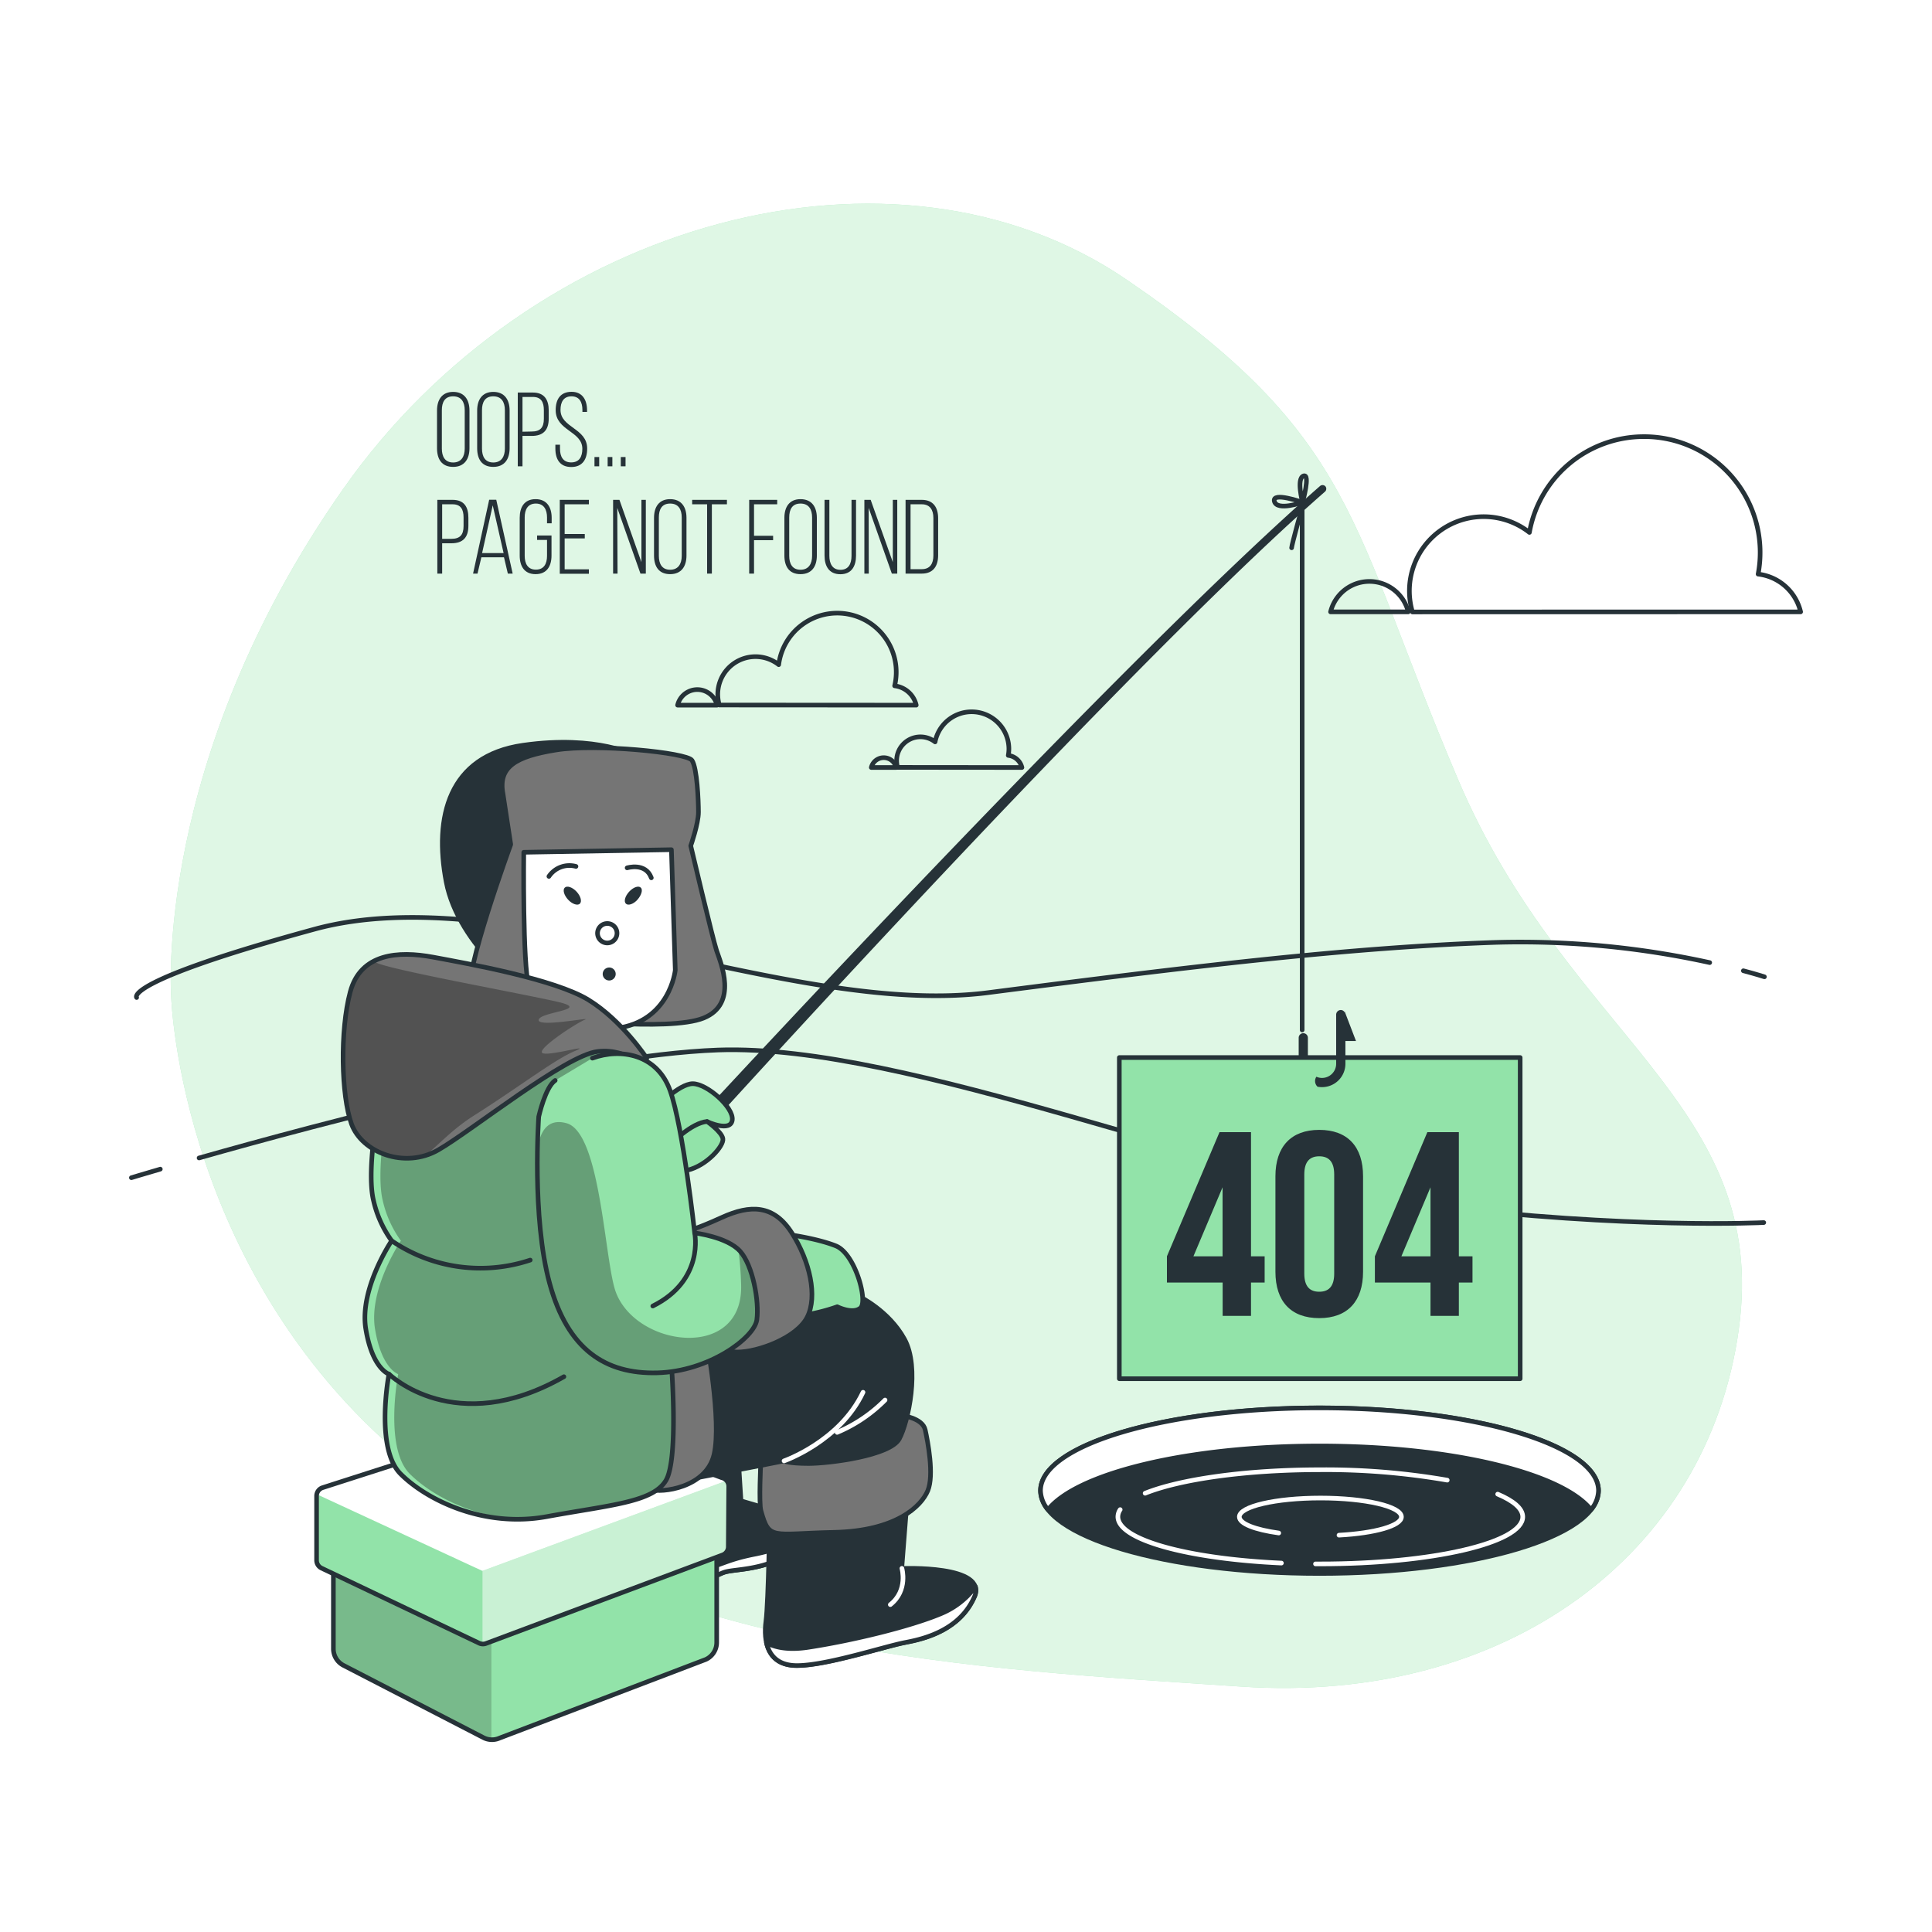<svg class="animated" id="freepik_stories-404-error" xmlns="http://www.w3.org/2000/svg" xmlns:xlink="http://www.w3.org/1999/xlink" viewBox="0 0 500 500" version="1.1" xmlns:svgjs="http://svgjs.com/svgjs"><style>svg#freepik_stories-404-error:not(.animated) .animable {opacity: 0;}svg#freepik_stories-404-error.animated #freepik--background-simple--inject-62 {animation: 1s 1 forwards cubic-bezier(.36,-0.01,.5,1.38) zoomIn;animation-delay: 0s;}svg#freepik_stories-404-error.animated #freepik--Hole--inject-62 {animation: 1s 1 forwards cubic-bezier(.36,-0.01,.5,1.38) fadeIn;animation-delay: 0s;}svg#freepik_stories-404-error.animated #freepik--Landscape--inject-62 {animation: 1s 1 forwards cubic-bezier(.36,-0.01,.5,1.38) fadeIn;animation-delay: 0s;}svg#freepik_stories-404-error.animated #freepik--Clouds--inject-62 {animation: 1s 1 forwards cubic-bezier(.36,-0.01,.5,1.38) slideLeft;animation-delay: 0s;}svg#freepik_stories-404-error.animated #freepik--Character--inject-62 {animation: 1s 1 forwards cubic-bezier(.36,-0.01,.5,1.38) fadeIn;animation-delay: 0s;}svg#freepik_stories-404-error.animated #freepik--Text--inject-62 {animation: 1s 1 forwards cubic-bezier(.36,-0.01,.5,1.38) slideRight,1.5s Infinite  linear floating;animation-delay: 0s,1s;}            @keyframes zoomIn {                0% {                    opacity: 0;                    transform: scale(0.5);                }                100% {                    opacity: 1;                    transform: scale(1);                }            }                    @keyframes fadeIn {                0% {                    opacity: 0;                }                100% {                    opacity: 1;                }            }                    @keyframes slideLeft {                0% {                    opacity: 0;                    transform: translateX(-30px);                }                100% {                    opacity: 1;                    transform: translateX(0);                }            }                    @keyframes slideRight {                0% {                    opacity: 0;                    transform: translateX(30px);                }                100% {                    opacity: 1;                    transform: translateX(0);                }            }                    @keyframes floating {                0% {                    opacity: 1;                    transform: translateY(0px);                }                50% {                    transform: translateY(-10px);                }                100% {                    opacity: 1;                    transform: translateY(0px);                }            }        </style><g id="freepik--background-simple--inject-62" class="animable" style="transform-origin: 247.503px 244.785px;"><path d="M44.31,258.15s2.35,73,63.27,121.6,145.32,52.12,213.65,56.74S442,402.43,450,344s-44.3-75.63-72.63-142.2-25.81-88.44-85.75-129.38S137.86,56.57,88.7,126.71,44.31,258.15,44.31,258.15Z" style="fill: rgb(146, 227, 169); transform-origin: 247.503px 244.785px;" id="elylxb8hobpsq" class="animable"></path><g id="eld3k3oj1e52i"><path d="M44.31,258.15s2.35,73,63.27,121.6,145.32,52.12,213.65,56.74S442,402.43,450,344s-44.3-75.63-72.63-142.2-25.81-88.44-85.75-129.38S137.86,56.57,88.7,126.71,44.31,258.15,44.31,258.15Z" style="fill: rgb(255, 255, 255); opacity: 0.7; transform-origin: 247.503px 244.785px;" class="animable"></path></g></g><g id="freepik--Hole--inject-62" class="animable" style="transform-origin: 341.485px 385.785px;"><ellipse cx="341.49" cy="385.79" rx="72.2" ry="21.42" style="fill: rgb(38, 50, 56); stroke: rgb(38, 50, 56); stroke-linecap: round; stroke-linejoin: round; stroke-width: 1.193px; transform-origin: 341.49px 385.79px;" id="ellqz8c9s5kg9" class="animable"></ellipse><path d="M341.49,374.22c34.15,0,62.75,7,70.26,16.49a8,8,0,0,0,1.94-4.92c0-11.84-32.33-21.43-72.2-21.43s-72.21,9.59-72.21,21.43a8,8,0,0,0,1.94,4.92C278.73,381.26,307.33,374.22,341.49,374.22Z" style="fill: rgb(255, 255, 255); stroke: rgb(38, 50, 56); stroke-linecap: round; stroke-linejoin: round; stroke-width: 1.193px; transform-origin: 341.485px 377.535px;" id="el1kvchmf60fa" class="animable"></path><path d="M331.63,404.52c-24.12-1.09-42.32-6-42.32-12a3.33,3.33,0,0,1,.59-1.83" style="fill: none; stroke: rgb(255, 255, 255); stroke-linecap: round; stroke-linejoin: round; stroke-width: 1.193px; transform-origin: 310.47px 397.605px;" id="eloxl9uyd195k" class="animable"></path><path d="M387.6,386.68c4.13,1.75,6.49,3.75,6.49,5.88,0,6.73-23.46,12.18-52.39,12.18h-1.25" style="fill: none; stroke: rgb(255, 255, 255); stroke-linecap: round; stroke-linejoin: round; stroke-width: 1.193px; transform-origin: 367.27px 395.71px;" id="elrkuxl7r24f9" class="animable"></path><path d="M296.36,386.45c9.07-3.63,26-6.08,45.34-6.08a184.43,184.43,0,0,1,32.84,2.69" style="fill: none; stroke: rgb(255, 255, 255); stroke-linecap: round; stroke-linejoin: round; stroke-width: 1.193px; transform-origin: 335.45px 383.407px;" id="elmcz3fr94kd" class="animable"></path><path d="M330.94,396.74c-6.11-.85-10.2-2.4-10.2-4.18,0-2.69,9.39-4.87,21-4.87s20.95,2.18,20.95,4.87c0,2.31-6.9,4.24-16.16,4.74" style="fill: none; stroke: rgb(255, 255, 255); stroke-linecap: round; stroke-linejoin: round; stroke-width: 1.193px; transform-origin: 341.715px 392.495px;" id="elr941u9xxnpe" class="animable"></path></g><g id="freepik--Landscape--inject-62" class="animable" style="transform-origin: 245.315px 277.033px;"><path d="M51.52,299.68c31.49-8.95,97.75-26.61,134.32-27.94C235,270,318,305.68,369.82,311.93s86.64,4.47,86.64,4.47" style="fill: none; stroke: rgb(38, 50, 56); stroke-linecap: round; stroke-linejoin: round; stroke-width: 1.193px; transform-origin: 253.99px 294.156px;" id="eljfpkybfh01a" class="animable"></path><path d="M34,304.79s2.72-.83,7.49-2.22" style="fill: none; stroke: rgb(38, 50, 56); stroke-linecap: round; stroke-linejoin: round; stroke-width: 1.193px; transform-origin: 37.745px 303.68px;" id="el48qkxg28f6q" class="animable"></path><path d="M442.47,249.12a228.34,228.34,0,0,0-55.3-5.23c-38.42,1.29-80,6.37-131.41,13s-124.62-30-174.4-16.41-46,17.68-46,17.68" style="fill: none; stroke: rgb(38, 50, 56); stroke-linecap: round; stroke-linejoin: round; stroke-width: 1.193px; transform-origin: 238.882px 247.795px;" id="el1mgdkikpzri" class="animable"></path><path d="M456.63,252.8s-1.94-.64-5.45-1.57" style="fill: none; stroke: rgb(38, 50, 56); stroke-linecap: round; stroke-linejoin: round; stroke-width: 1.193px; transform-origin: 453.905px 252.015px;" id="elij7ksq97gw" class="animable"></path></g><g id="freepik--Clouds--inject-62" class="animable" style="transform-origin: 320.68px 155.815px;"><path d="M364.45,158.35a10.35,10.35,0,0,0-20.1,0Z" style="fill: none; stroke: rgb(38, 50, 56); stroke-linecap: round; stroke-linejoin: round; stroke-width: 1.193px; transform-origin: 354.4px 154.412px;" id="el6uxh36qrro" class="animable"></path><path d="M466,158.35a12.81,12.81,0,0,0-11-9.77A30,30,0,0,0,425.42,113a30.08,30.08,0,0,0-29.61,24.79,19.22,19.22,0,0,0-31.06,15.16,19.41,19.41,0,0,0,.79,5.42Z" style="fill: none; stroke: rgb(38, 50, 56); stroke-linecap: round; stroke-linejoin: round; stroke-width: 1.193px; transform-origin: 415.375px 135.685px;" id="eloiyxa9yww7" class="animable"></path><path d="M185.57,182.49a5.25,5.25,0,0,0-10.21,0Z" style="fill: none; stroke: rgb(38, 50, 56); stroke-linecap: round; stroke-linejoin: round; stroke-width: 1.193px; transform-origin: 180.465px 180.478px;" id="el3qsvjp8x2z" class="animable"></path><path d="M237.12,182.49a6.52,6.52,0,0,0-5.59-5,15.27,15.27,0,1,0-30-5.48,9.76,9.76,0,0,0-15.77,7.69,10.06,10.06,0,0,0,.4,2.76Z" style="fill: none; stroke: rgb(38, 50, 56); stroke-linecap: round; stroke-linejoin: round; stroke-width: 1.193px; transform-origin: 211.44px 170.584px;" id="elz9fl86kou7i" class="animable"></path><path d="M231.93,198.63a3.31,3.31,0,0,0-6.44,0Z" style="fill: none; stroke: rgb(38, 50, 56); stroke-linecap: round; stroke-linejoin: round; stroke-width: 1.193px; transform-origin: 228.71px 197.358px;" id="el20xwenb9syf" class="animable"></path><path d="M264.47,198.63a4.1,4.1,0,0,0-3.53-3.13,9.48,9.48,0,0,0,.16-1.77A9.64,9.64,0,0,0,242,192a6.16,6.16,0,0,0-9.95,4.86,6.25,6.25,0,0,0,.25,1.74Z" style="fill: none; stroke: rgb(38, 50, 56); stroke-linecap: round; stroke-linejoin: round; stroke-width: 1.193px; transform-origin: 248.26px 191.42px;" id="elbk1j9rsoxm" class="animable"></path></g><g id="freepik--Character--inject-62" class="animable" style="transform-origin: 237.675px 286.678px;"><path d="M162.65,313.83a1.89,1.89,0,0,1-1-.27,2,2,0,0,1-.7-2.67c.49-.86,124.13-135.69,180.7-185.13a1,1,0,0,1,1.36.1,1,1,0,0,1-.1,1.38C286.62,176.47,164.81,312,164.32,312.85A1.92,1.92,0,0,1,162.65,313.83Z" style="fill: rgb(38, 50, 56); transform-origin: 251.97px 219.685px;" id="elo58h6h5d8v" class="animable"></path><path d="M169.48,287s6.13-6.54,9.81-6.54,10.63,6.13,10.22,9.4-6.54.41-6.54.41-5.73,7.77-11.45,6.54S169.48,287,169.48,287Z" style="fill: rgb(146, 227, 169); stroke: rgb(38, 50, 56); stroke-linecap: round; stroke-linejoin: round; stroke-width: 1.193px; transform-origin: 178.921px 288.701px;" id="el3w83qx2hjgw" class="animable"></path><path d="M183,290.25s3.75,2.6,4.08,4.43-4.16,7-9.15,8.16-7.66-1.67-6.16-4.33S179.22,290.49,183,290.25Z" style="fill: rgb(146, 227, 169); stroke: rgb(38, 50, 56); stroke-linecap: round; stroke-linejoin: round; stroke-width: 1.193px; transform-origin: 179.225px 296.679px;" id="elabg7jya8x6" class="animable"></path><path d="M337,266.56V131.27s-2.73,9.79-2.73,10.5" style="fill: none; stroke: rgb(38, 50, 56); stroke-linecap: round; stroke-linejoin: round; stroke-width: 1.193px; transform-origin: 335.635px 198.915px;" id="els0pzlebzb4" class="animable"></path><rect x="289.68" y="273.69" width="103.74" height="83.12" style="fill: rgb(146, 227, 169); stroke: rgb(38, 50, 56); stroke-linecap: round; stroke-linejoin: round; stroke-width: 1.193px; transform-origin: 341.55px 315.25px;" id="eleg3wu7tamuh" class="animable"></rect><path d="M338.48,273.34v-4.76a1.19,1.19,0,0,0-2.38,0v4.76Z" style="fill: rgb(38, 50, 56); transform-origin: 337.29px 270.365px;" id="elw9gzer51ii" class="animable"></path><path d="M348,261.76l0,.24a1.15,1.15,0,0,0-1-.61,1.2,1.2,0,0,0-1.2,1.2V275.3a3.67,3.67,0,0,1-3.66,3.67,3.57,3.57,0,0,1-1.46-.31,2,2,0,0,0,.3,2.58,6.34,6.34,0,0,0,1.16.11,6.05,6.05,0,0,0,6.05-6.05v-5.89h2.74Z" style="fill: rgb(38, 50, 56); transform-origin: 345.635px 271.37px;" id="elmv8kdjofpp" class="animable"></path><path d="M337.1,130s2.12-7.53.24-6.83S337.1,130,337.1,130Z" style="fill: none; stroke: rgb(38, 50, 56); stroke-linecap: round; stroke-linejoin: round; stroke-width: 1.193px; transform-origin: 337.277px 126.562px;" id="el5b2rkuowmwj" class="animable"></path><path d="M337.1,130s-8-2.83-7.29-.24S337.1,130,337.1,130Z" style="fill: none; stroke: rgb(38, 50, 56); stroke-linecap: round; stroke-linejoin: round; stroke-width: 1.193px; transform-origin: 333.433px 129.822px;" id="elybv9zsz28jq" class="animable"></path><path d="M164.59,195.63s-9.87-5.53-29.23-2.76-23.05,18.73-19.89,35.32,21.47,30.64,24.24,29.46-.79-38.32,5.53-45.43,26.86-5.92,28-11.45S164.59,195.63,164.59,195.63Z" style="fill: rgb(38, 50, 56); stroke: rgb(38, 50, 56); stroke-linecap: round; stroke-linejoin: round; stroke-width: 1.193px; transform-origin: 143.899px 224.906px;" id="elvidbs2txj7" class="animable"></path><path d="M130.18,205.48l2,13.07s-12.4,33.85-10.39,38.55,20.77,6.36,20.77,6.36,30.5,3.69,39.55,0,4.36-14.41,3.35-17.42-6.7-27.15-6.7-27.15,2-5.7,2-8.71-.34-11.4-1.68-13.41-24.8-4.36-35.19-2.68S128.84,198.45,130.18,205.48Z" style="fill: rgb(117, 117, 117); stroke: rgb(38, 50, 56); stroke-linecap: round; stroke-linejoin: round; stroke-width: 1.193px; transform-origin: 154.572px 229.308px;" id="el3khzubrc1w" class="animable"></path><path d="M135.55,220.57s-.34,29.15,1.34,34.85,8.38,12.4,22.45,10.72,15.42-15.08,15.42-15.08l-1-31.16Z" style="fill: rgb(255, 255, 255); stroke: rgb(38, 50, 56); stroke-linecap: round; stroke-linejoin: round; stroke-width: 1.193px; transform-origin: 155.141px 243.151px;" id="eltkr70lxc69" class="animable"></path><path d="M159.68,241.51a2.52,2.52,0,1,1-2.52-2.51A2.51,2.51,0,0,1,159.68,241.51Z" style="fill: none; stroke: rgb(38, 50, 56); stroke-miterlimit: 10; stroke-width: 1.193px; transform-origin: 157.16px 241.52px;" id="el810ouuaz9af" class="animable"></path><path d="M159.34,252.07a1.68,1.68,0,1,1-1.67-1.68A1.67,1.67,0,0,1,159.34,252.07Z" style="fill: rgb(38, 50, 56); transform-origin: 157.66px 252.07px;" id="el16s8ilivtct" class="animable"></path><path d="M149.22,230.76c1.07,1.16,1.44,2.55.84,3.12s-2,.09-3.05-1.06-1.45-2.54-.84-3.11S148.15,229.61,149.22,230.76Z" style="fill: rgb(38, 50, 56); transform-origin: 148.115px 231.794px;" id="elw9tzg70u4m" class="animable"></path><path d="M162.83,230.76c-1.07,1.16-1.45,2.55-.84,3.12s2,.09,3-1.06,1.45-2.54.84-3.11S163.9,229.61,162.83,230.76Z" style="fill: rgb(38, 50, 56); transform-origin: 163.903px 231.794px;" id="elwf8bs8d0en8" class="animable"></path><path d="M142.06,226.81a6.4,6.4,0,0,1,7-2.58" style="fill: none; stroke: rgb(38, 50, 56); stroke-linecap: round; stroke-linejoin: round; stroke-width: 1.193px; transform-origin: 145.56px 225.405px;" id="elvpdfr65qp5" class="animable"></path><path d="M162.3,224.6s4.78-1.47,6.26,2.58" style="fill: none; stroke: rgb(38, 50, 56); stroke-linecap: round; stroke-linejoin: round; stroke-width: 1.193px; transform-origin: 165.43px 225.76px;" id="el6ibpyazbdlw" class="animable"></path><path d="M178.44,411.62s5.27-3.16,8.19-4.4a8,8,0,0,1,.84-.33c2.58-.86,9.89-.43,16.76-4.73s3.44-9.46-1.72-10.75-10.74-3-10.74-3l-1.29-20.21s-15.48,4.3-20.64,6.45-2.15,32.67-1.72,35.25S168.55,414.2,178.44,411.62Z" style="fill: rgb(38, 50, 56); stroke: rgb(38, 50, 56); stroke-linecap: round; stroke-linejoin: round; stroke-width: 1.193px; transform-origin: 187.468px 390.548px;" id="elyjrrauevrz" class="animable"></path><path d="M195.64,402.16c-9,1.72-9,3.44-18.92,5.16a38.38,38.38,0,0,1-8.83.72c.1.92.18,1.57.23,1.86.43,2.58.43,4.3,10.32,1.72,0,0,5.27-3.16,8.19-4.4a8,8,0,0,1,.84-.33c2.58-.86,9.89-.43,16.76-4.73,2.21-1.37,3.34-2.84,3.71-4.24A51.56,51.56,0,0,1,195.64,402.16Z" style="fill: rgb(255, 255, 255); stroke: rgb(38, 50, 56); stroke-linecap: round; stroke-linejoin: round; stroke-width: 1.193px; transform-origin: 187.915px 405.408px;" id="eleu68k024ofk" class="animable"></path><path d="M199.22,391.15s-.33,23.46-1,28.48.33,11.4,8,11.4,22.79-5,28.15-6,14.08-3.36,17.76-11.73-18.76-7.38-18.76-7.38l1.34-17.09S211.62,393.49,199.22,391.15Z" style="fill: rgb(38, 50, 56); stroke: rgb(38, 50, 56); stroke-linecap: round; stroke-linejoin: round; stroke-width: 1.193px; transform-origin: 225.292px 409.93px;" id="elvwk56isl4te" class="animable"></path><path d="M252.17,413.27a3.74,3.74,0,0,0,.28-2.63,21,21,0,0,1-9,7c-8,3.35-23.13,7-34.52,8.72-5.21.76-8.51-.09-10.58-1.23.74,3.25,2.91,5.92,7.9,5.92,7.71,0,22.79-5,28.15-6S248.49,421.64,252.17,413.27Z" style="fill: rgb(255, 255, 255); stroke: rgb(38, 50, 56); stroke-linecap: round; stroke-linejoin: round; stroke-width: 1.193px; transform-origin: 225.461px 420.845px;" id="elmjthaj3yq8" class="animable"></path><path d="M233.41,405.89s1.67,5.7-3,9.39" style="fill: none; stroke: rgb(255, 255, 255); stroke-linecap: round; stroke-linejoin: round; stroke-width: 1.193px; transform-origin: 232.055px 410.585px;" id="el3pop2yc1ekw" class="animable"></path><path d="M196.88,378.75s-.52,10.19.05,12.23c2.14,7.74,2.82,5.93,18.91,5.59s22.59-6.76,24.27-10.78,0-12.74-.67-15.76-6-4-8.05-3.68S197.88,375.4,196.88,378.75Z" style="fill: rgb(117, 117, 117); stroke: rgb(38, 50, 56); stroke-linecap: round; stroke-linejoin: round; stroke-width: 1.193px; transform-origin: 218.749px 381.644px;" id="eladhx558carh" class="animable"></path><path d="M86.28,404.22v22.52A4.84,4.84,0,0,0,88.9,431l36.2,18.69a4.81,4.81,0,0,0,4.19.12l53.33-20.33a4.84,4.84,0,0,0,2.86-4.41V397.85l-61,18.43Z" style="fill: rgb(146, 227, 169); transform-origin: 135.88px 424.041px;" id="el7i9uch8wmtx" class="animable"></path><g style="clip-path: url(&quot;#freepik--clip-path--inject-62&quot;); transform-origin: 106.725px 427.225px;" id="eltis71ad7w8" class="animable"><g id="elx2et2j27yst"><path d="M127.17,415.47l-2.68.81L86.28,404.22v22.52A4.84,4.84,0,0,0,88.9,431l36.2,18.69a4.76,4.76,0,0,0,2.07.54Z" style="opacity: 0.18; transform-origin: 106.725px 427.225px;" class="animable"></path></g></g><path d="M86.28,404.22v22.52A4.84,4.84,0,0,0,88.9,431l36.2,18.69a4.81,4.81,0,0,0,4.19.12l53.33-20.33a4.84,4.84,0,0,0,2.86-4.41V397.85l-61,18.43Z" style="fill: none; stroke: rgb(38, 50, 56); stroke-linecap: round; stroke-linejoin: round; stroke-width: 1.193px; transform-origin: 135.88px 424.041px;" id="el8rkrah05i3" class="animable"></path><path d="M142,366.2,83.5,385a2.26,2.26,0,0,0-1.57,2.16v16.68a2.27,2.27,0,0,0,1.29,2L124,425.25a2.27,2.27,0,0,0,1.77.08L187,402.42a2.27,2.27,0,0,0,1.48-2.12l.11-15.65a2.29,2.29,0,0,0-1.79-2.22l-43.64-16.29A2.36,2.36,0,0,0,142,366.2Z" style="fill: rgb(255, 255, 255); transform-origin: 135.26px 395.783px;" id="elmpep4aw9oqr" class="animable"></path><g style="clip-path: url(&quot;#freepik--clip-path-2--inject-62&quot;); transform-origin: 135.26px 404.335px;" id="eltbmpb2iwhm" class="animable"><path d="M123.93,425.24h0a2.27,2.27,0,0,0,1.77.08L187,402.42a2.27,2.27,0,0,0,1.48-2.12l.11-15.65a2.2,2.2,0,0,0-.54-1.45l-63.25,23.36Z" style="fill: rgb(146, 227, 169); transform-origin: 156.26px 404.331px;" id="eltvixnmd8l8a" class="animable"></path><g id="elxdzwkqpkw7j"><path d="M123.93,425.24h0a2.27,2.27,0,0,0,1.77.08L187,402.42a2.27,2.27,0,0,0,1.48-2.12l.11-15.65a2.2,2.2,0,0,0-.54-1.45l-63.25,23.36Z" style="fill: rgb(255, 255, 255); opacity: 0.5; transform-origin: 156.26px 404.331px;" class="animable"></path></g><path d="M81.93,387.11v16.68a2.27,2.27,0,0,0,1.29,2L124,425.25a2.24,2.24,0,0,0,.87.22V406.56L82,386.72A1.67,1.67,0,0,0,81.93,387.11Z" style="fill: rgb(146, 227, 169); transform-origin: 103.4px 406.095px;" id="elyfzmhlkn5em" class="animable"></path></g><path d="M142,366.2,83.5,385a2.26,2.26,0,0,0-1.57,2.16v16.68a2.27,2.27,0,0,0,1.29,2L124,425.25a2.27,2.27,0,0,0,1.77.08L187,402.42a2.27,2.27,0,0,0,1.48-2.12l.11-15.65a2.29,2.29,0,0,0-1.79-2.22l-43.64-16.29A2.36,2.36,0,0,0,142,366.2Z" style="fill: none; stroke: rgb(38, 50, 56); stroke-linecap: round; stroke-linejoin: round; stroke-width: 1.193px; transform-origin: 135.26px 395.783px;" id="eln7hzmcqig9k" class="animable"></path><path d="M222.35,335.52s7.7,3.68,11.73,11.06,1,21.44-1.35,25.8-18.09,6.37-23.45,6.37-6.37-.67-6.37-.67-17.09,3.35-27.82,5.36-8-23.12-4.69-34.52,22.12-17.09,29.83-17.09S222.35,335.52,222.35,335.52Z" style="fill: rgb(38, 50, 56); stroke: rgb(38, 50, 56); stroke-linecap: round; stroke-linejoin: round; stroke-width: 1.193px; transform-origin: 201.751px 357.692px;" id="el37rdtd75v7d" class="animable"></path><path d="M202.91,378.08s14.41-5,20.44-17.76" style="fill: none; stroke: rgb(255, 255, 255); stroke-linecap: round; stroke-linejoin: round; stroke-width: 1.193px; transform-origin: 213.13px 369.2px;" id="elg614uzuuli5" class="animable"></path><path d="M216.65,370.7a38.27,38.27,0,0,0,12.4-8.37" style="fill: none; stroke: rgb(255, 255, 255); stroke-linecap: round; stroke-linejoin: round; stroke-width: 1.193px; transform-origin: 222.85px 366.515px;" id="eld1r2hshs58a" class="animable"></path><path d="M182.8,346.58s4,21.11,2,29.82-13.74,10.06-16.42,9.05-1.34-21.78-1.34-32.17S177.44,343.56,182.8,346.58Z" style="fill: rgb(117, 117, 117); stroke: rgb(38, 50, 56); stroke-linecap: round; stroke-linejoin: round; stroke-width: 1.193px; transform-origin: 176.033px 365.185px;" id="elqotylafhkf" class="animable"></path><path d="M97.34,290.27S95,304,96.67,310.72a28.62,28.62,0,0,0,4.69,10.39s-8.38,12.4-6.7,22.78,6,11.73,6,11.73-3.68,19.11,3,25.81,21.45,14.07,37.87,11.06,27.48-3.69,30.83-9.39,1.34-30.83,1.34-30.83-.67-27.81-1.34-44.91-3-30.83-11.06-37.53-43.57,3.69-54.29,10.72S97.34,290.27,97.34,290.27Z" style="fill: rgb(146, 227, 169); transform-origin: 134.368px 330.426px;" id="elekc4cch3m6" class="animable"></path><g style="clip-path: url(&quot;#freepik--clip-path-3--inject-62&quot;); transform-origin: 136.803px 330.426px;" id="el8zv1dlsuauv" class="animable"><g id="elregj20u0x4j"><path d="M99.73,290.27s-2.35,13.74-.67,20.45a28.43,28.43,0,0,0,4.69,10.39s-8.38,12.4-6.7,22.78,6,11.73,6,11.73-3.69,19.11,3,25.81S127.54,395.5,144,392.49s27.49-3.69,30.84-9.39,1.34-30.83,1.34-30.83-.67-27.81-1.34-44.91-3-30.83-11.06-37.53-43.57,3.69-54.29,10.72S99.73,290.27,99.73,290.27Z" style="opacity: 0.3; transform-origin: 136.803px 330.426px;" class="animable"></path></g></g><path d="M97.34,290.27S95,304,96.67,310.72a28.62,28.62,0,0,0,4.69,10.39s-8.38,12.4-6.7,22.78,6,11.73,6,11.73-3.68,19.11,3,25.81,21.45,14.07,37.87,11.06,27.48-3.69,30.83-9.39,1.34-30.83,1.34-30.83-.67-27.81-1.34-44.91-3-30.83-11.06-37.53-43.57,3.69-54.29,10.72S97.34,290.27,97.34,290.27Z" style="fill: none; stroke: rgb(38, 50, 56); stroke-linecap: round; stroke-linejoin: round; stroke-width: 1.193px; transform-origin: 134.368px 330.426px;" id="el3gisea3x1cq" class="animable"></path><path d="M101.36,321.11a40.77,40.77,0,0,0,35.86,5" style="fill: none; stroke: rgb(38, 50, 56); stroke-linecap: round; stroke-linejoin: round; stroke-width: 1.193px; transform-origin: 119.29px 324.655px;" id="eluo9jqi1l36" class="animable"></path><path d="M100.69,355.62s17.09,16.76,45.25.67" style="fill: none; stroke: rgb(38, 50, 56); stroke-linecap: round; stroke-linejoin: round; stroke-width: 1.193px; transform-origin: 123.315px 359.446px;" id="elmela39b51c" class="animable"></path><path d="M167.38,273.85s-6.36-9.72-15.08-15.08-31.16-9.38-40.21-11.06-18.77-1-21.45,9-2.35,26.81.33,34.18,13.74,11.73,22.46,6.71,32.84-24.47,41.22-25.47S166.71,277.54,167.38,273.85Z" style="fill: rgb(117, 117, 117); transform-origin: 128.084px 273.379px;" id="elz0dkodehsun" class="animable"></path><g style="clip-path: url(&quot;#freepik--clip-path-4--inject-62&quot;); transform-origin: 120.171px 274.303px;" id="elo3v7y29980h" class="animable"><g id="elqpo7hnaewqf"><path d="M148.79,272c5.11-2.13-7.67,1.7-8.52.42s8.94-7.66,11.07-8.51-12.35,2.13-11.92,0,14.05-2.56,4.68-4.69-40-7.67-46-9.8a4.94,4.94,0,0,1-1.29-.64,11.92,11.92,0,0,0-6.17,8c-2.68,10.05-2.35,26.81.33,34.18,2.34,6.42,11,10.55,19,8.2,3.69-3,7.1-6.94,12.87-10.57C134.31,281.33,143.68,274.09,148.79,272Z" style="opacity: 0.3; transform-origin: 120.171px 274.303px;" class="animable"></path></g></g><path d="M167.38,273.85s-6.36-9.72-15.08-15.08-31.16-9.38-40.21-11.06-18.77-1-21.45,9-2.35,26.81.33,34.18,13.74,11.73,22.46,6.71,32.84-24.47,41.22-25.47S166.71,277.54,167.38,273.85Z" style="fill: none; stroke: rgb(38, 50, 56); stroke-linecap: round; stroke-linejoin: round; stroke-width: 1.193px; transform-origin: 128.084px 273.379px;" id="elu9640s6gzk" class="animable"></path><path d="M203.58,319.43s7.71,1,12.73,3,8.38,14.41,6.37,16.08-6-.33-6-.33a49.07,49.07,0,0,1-9.72,2.34C202.91,340.88,198.55,321.78,203.58,319.43Z" style="fill: rgb(146, 227, 169); stroke: rgb(38, 50, 56); stroke-linecap: round; stroke-linejoin: round; stroke-width: 1.193px; transform-origin: 212.295px 329.978px;" id="elxmu9830jeri" class="animable"></path><path d="M178.11,318.42s1.34,0,8.71-3.35,13.41-3.35,18.1,4,6.7,16.43,4,21.79-12.73,9.05-18.1,9.05-6-7-6-7-.67-11.06-4-15.08S176.77,319.43,178.11,318.42Z" style="fill: rgb(117, 117, 117); stroke: rgb(38, 50, 56); stroke-linecap: round; stroke-linejoin: round; stroke-width: 1.193px; transform-origin: 193.804px 331.412px;" id="ela0mnn3fym6i" class="animable"></path><path d="M153.31,273.85c7.37-2.68,16.76-1,20.11,8.38s6.36,36.86,6.36,36.86,8.38,1,11.73,4.7,5,13.07,4.36,17.76-12.4,13.4-25.8,13.74-23.13-6-27.82-23.13S139.42,289,139.42,289s1.7-7.67,4.26-9.38" style="fill: rgb(146, 227, 169); transform-origin: 167.531px 314px;" id="elmrnp4iqla7q" class="animable"></path><g style="clip-path: url(&quot;#freepik--clip-path-5--inject-62&quot;); transform-origin: 167.578px 322.846px;" id="elg1nzi9oka2u" class="animable"><g id="el3os892lf6oh"><path d="M195.87,341.55c.67-4.69-1-14.08-4.36-17.76-.13-.15-.29-.29-.43-.43a85.25,85.25,0,0,1,.72,9.08c.67,19.67-26.82,16.38-32.36,2.13-3-7.67-3.84-41.32-12.78-43.87-5.16-1.47-6.92,2.57-7.48,6.26-.18,9.65.14,24.52,3.07,35.2,4.69,17.1,14.41,23.46,27.82,23.13S195.2,346.24,195.87,341.55Z" style="opacity: 0.3; transform-origin: 167.578px 322.846px;" class="animable"></path></g></g><path d="M153.31,273.85c7.37-2.68,16.76-1,20.11,8.38s6.36,36.86,6.36,36.86,8.38,1,11.73,4.7,5,13.07,4.36,17.76-12.4,13.4-25.8,13.74-23.13-6-27.82-23.13S139.42,289,139.42,289s1.7-7.67,4.26-9.38" style="fill: none; stroke: rgb(38, 50, 56); stroke-linecap: round; stroke-linejoin: round; stroke-width: 1.193px; transform-origin: 167.531px 314px;" id="eljvw1eyxjnt" class="animable"></path><path d="M179.78,319.09S182.4,331.3,168.94,338" style="fill: none; stroke: rgb(38, 50, 56); stroke-linecap: round; stroke-linejoin: round; stroke-width: 1.193px; transform-origin: 174.463px 328.545px;" id="elr7ok3hu5nn" class="animable"></path></g><g id="freepik--Text--inject-62" class="animable animator-active" style="transform-origin: 247.09px 221.265px;"><path d="M113.1,106.25c0-2.78,1.28-4.83,4.17-4.83s4.23,2,4.23,4.83V116c0,2.78-1.29,4.83-4.23,4.83s-4.17-2-4.17-4.83Zm1.25,9.84c0,2.08.82,3.6,2.92,3.6s3-1.52,3-3.6v-9.92c0-2.07-.84-3.6-3-3.6s-2.92,1.53-2.92,3.6Z" style="fill: rgb(38, 50, 56); transform-origin: 117.3px 111.125px;" id="ele4iq5ek06g6" class="animable"></path><path d="M123.49,106.25c0-2.78,1.28-4.83,4.17-4.83s4.23,2,4.23,4.83V116c0,2.78-1.28,4.83-4.23,4.83s-4.17-2-4.17-4.83Zm1.25,9.84c0,2.08.82,3.6,2.92,3.6s3-1.52,3-3.6v-9.92c0-2.07-.84-3.6-3-3.6s-2.92,1.53-2.92,3.6Z" style="fill: rgb(38, 50, 56); transform-origin: 127.69px 111.125px;" id="elpqny5bgb1i" class="animable"></path><path d="M137.92,101.59c2.94,0,4.09,1.85,4.09,4.63v2.08c0,3-1.4,4.52-4.42,4.52h-2.37v7.86H134V101.59Zm-.33,10.09c2.21,0,3.16-1,3.16-3.3v-2.24c0-2.07-.71-3.41-2.83-3.41h-2.7v9Z" style="fill: rgb(38, 50, 56); transform-origin: 138.005px 111.135px;" id="elgg4d91wwbil" class="animable"></path><path d="M151.93,106.2v.4h-1.2v-.49c0-2-.76-3.54-2.83-3.54s-2.84,1.5-2.84,3.52c0,4.63,6.9,4.71,6.9,10,0,2.75-1.2,4.77-4.12,4.77s-4.11-2-4.11-4.77v-1h1.2v1.06c0,2,.79,3.52,2.89,3.52s2.89-1.48,2.89-3.52c0-4.58-6.9-4.66-6.9-10,0-2.86,1.25-4.72,4.06-4.75S151.93,103.44,151.93,106.2Z" style="fill: rgb(38, 50, 56); transform-origin: 147.845px 111.13px;" id="elqd032sxu2ee" class="animable"></path><path d="M155.07,118.28v2.4h-1.22v-2.4Z" style="fill: rgb(38, 50, 56); transform-origin: 154.46px 119.48px;" id="ela92mznxohr" class="animable"></path><path d="M158.48,118.28v2.4h-1.22v-2.4Z" style="fill: rgb(38, 50, 56); transform-origin: 157.87px 119.48px;" id="elv5dodzzq6n" class="animable"></path><path d="M161.89,118.28v2.4h-1.23v-2.4Z" style="fill: rgb(38, 50, 56); transform-origin: 161.275px 119.48px;" id="elgcrhzlh31xd" class="animable"></path><path d="M117.13,129.36c3,0,4.09,1.85,4.09,4.64v2.07c0,3-1.39,4.53-4.41,4.53h-2.38v7.85h-1.25V129.36Zm-.32,10.09c2.2,0,3.16-1,3.16-3.3v-2.24c0-2.07-.71-3.4-2.84-3.4h-2.7v8.94Z" style="fill: rgb(38, 50, 56); transform-origin: 117.2px 138.905px;" id="elayl5cvzk6q" class="animable"></path><path d="M124.58,144.22l-1,4.23h-1.15l4.17-19.12h1.83l4.25,19.12h-1.25l-1-4.23Zm.19-1.09h5.56l-2.81-12.35Z" style="fill: rgb(38, 50, 56); transform-origin: 127.555px 138.89px;" id="elohvuzt8x5ki" class="animable"></path><path d="M142.77,134v1.42h-1.2v-1.5c0-2-.79-3.6-2.89-3.6s-2.89,1.56-2.89,3.6v9.93c0,2,.79,3.57,2.89,3.57s2.89-1.53,2.89-3.57v-4.12H139v-1.14h3.73v5.18c0,2.75-1.2,4.82-4.12,4.82s-4.11-2.07-4.11-4.82V134c0-2.75,1.2-4.82,4.11-4.82S142.77,131.27,142.77,134Z" style="fill: rgb(38, 50, 56); transform-origin: 138.635px 138.885px;" id="elcj3yqvfxd2t" class="animable"></path><path d="M151.34,138.2v1.14h-5.21v8h6.27v1.15h-7.53V129.36h7.53v1.15h-6.27v7.69Z" style="fill: rgb(38, 50, 56); transform-origin: 148.635px 138.925px;" id="elroevq5batrn" class="animable"></path><path d="M159.82,148.45h-1.15V129.36h1.64L166,145.48V129.36h1.14v19.09h-1.39l-6-17Z" style="fill: rgb(38, 50, 56); transform-origin: 162.905px 138.905px;" id="ely5dni6ydhe" class="animable"></path><path d="M169.26,134c0-2.78,1.28-4.82,4.17-4.82s4.23,2,4.23,4.82v9.77c0,2.78-1.29,4.82-4.23,4.82s-4.17-2-4.17-4.82Zm1.25,9.85c0,2.07.82,3.6,2.92,3.6s3-1.53,3-3.6v-9.93c0-2.07-.84-3.6-3-3.6s-2.92,1.53-2.92,3.6Z" style="fill: rgb(38, 50, 56); transform-origin: 173.46px 138.885px;" id="eldhtdew4iatn" class="animable"></path><path d="M183,148.45V130.51h-3.87v-1.15h9v1.15h-3.9v17.94Z" style="fill: rgb(38, 50, 56); transform-origin: 183.63px 138.905px;" id="elltlyl9kbvh" class="animable"></path><path d="M200.08,138.66v1.14h-4.94v8.65h-1.25V129.36h7.25v1.15h-6v8.15Z" style="fill: rgb(38, 50, 56); transform-origin: 197.515px 138.905px;" id="elmmtpbxal35d" class="animable"></path><path d="M203,134c0-2.78,1.28-4.82,4.17-4.82s4.23,2,4.23,4.82v9.77c0,2.78-1.28,4.82-4.23,4.82s-4.17-2-4.17-4.82Zm1.25,9.85c0,2.07.82,3.6,2.92,3.6s3-1.53,3-3.6v-9.93c0-2.07-.84-3.6-3-3.6s-2.92,1.53-2.92,3.6Z" style="fill: rgb(38, 50, 56); transform-origin: 207.2px 138.885px;" id="elbe48d3q27v" class="animable"></path><path d="M214.64,143.84c0,2,.77,3.63,2.87,3.63s2.86-1.58,2.86-3.63V129.36h1.17v14.43c0,2.72-1.14,4.82-4.06,4.82s-4.09-2.1-4.09-4.82V129.36h1.25Z" style="fill: rgb(38, 50, 56); transform-origin: 217.465px 138.985px;" id="elvm34scqa3fr" class="animable"></path><path d="M224.84,148.45H223.7V129.36h1.63l5.73,16.12V129.36h1.15v19.09h-1.4l-6-17Z" style="fill: rgb(38, 50, 56); transform-origin: 227.955px 138.905px;" id="elwq8l4ufik1l" class="animable"></path><path d="M238.56,129.36c2.95,0,4.23,1.94,4.23,4.75v9.59c0,2.81-1.28,4.75-4.23,4.75h-4.2V129.36Zm0,17.94c2.13,0,3-1.44,3-3.54v-9.71c0-2.1-.9-3.54-3-3.54h-2.91V147.3Z" style="fill: rgb(38, 50, 56); transform-origin: 238.575px 138.905px;" id="elre2o4pr61b" class="animable"></path><path d="M302,325.13,315.61,293h8.15v32.13h3.53v6.79h-3.53v8.63h-7.34v-8.63H302Zm14.4,0V307.27l-7.54,17.86Z" style="fill: rgb(38, 50, 56); transform-origin: 314.645px 316.775px;" id="eliqv3ek27yxk" class="animable"></path><path d="M330.08,304.41c0-7.6,4-12,11.34-12s11.34,4.35,11.34,12v24.72c0,7.61-4,12-11.34,12s-11.34-4.35-11.34-12Zm7.47,25.2c0,3.4,1.49,4.69,3.87,4.69s3.87-1.29,3.87-4.69V303.94c0-3.4-1.5-4.69-3.87-4.69s-3.87,1.29-3.87,4.69Z" style="fill: rgb(38, 50, 56); transform-origin: 341.42px 316.77px;" id="el5omn76hdjdt" class="animable"></path><path d="M355.82,325.13,369.4,293h8.15v32.13h3.53v6.79h-3.53v8.63h-7.34v-8.63H355.82Zm14.39,0V307.27l-7.53,17.86Z" style="fill: rgb(38, 50, 56); transform-origin: 368.45px 316.775px;" id="elr4am5wdqdo" class="animable"></path></g><defs>     <filter id="active" height="200%">         <feMorphology in="SourceAlpha" result="DILATED" operator="dilate" radius="2"></feMorphology>                <feFlood flood-color="#32DFEC" flood-opacity="1" result="PINK"></feFlood>        <feComposite in="PINK" in2="DILATED" operator="in" result="OUTLINE"></feComposite>        <feMerge>            <feMergeNode in="OUTLINE"></feMergeNode>            <feMergeNode in="SourceGraphic"></feMergeNode>        </feMerge>    </filter>    <filter id="hover" height="200%">        <feMorphology in="SourceAlpha" result="DILATED" operator="dilate" radius="2"></feMorphology>                <feFlood flood-color="#ff0000" flood-opacity="0.5" result="PINK"></feFlood>        <feComposite in="PINK" in2="DILATED" operator="in" result="OUTLINE"></feComposite>        <feMerge>            <feMergeNode in="OUTLINE"></feMergeNode>            <feMergeNode in="SourceGraphic"></feMergeNode>        </feMerge>            <feColorMatrix type="matrix" values="0   0   0   0   0                0   1   0   0   0                0   0   0   0   0                0   0   0   1   0 "></feColorMatrix>    </filter></defs><defs><clipPath id="freepik--clip-path--inject-62"><path d="M86.28,404.22v22.52A4.84,4.84,0,0,0,88.9,431l36.2,18.69a4.81,4.81,0,0,0,4.19.12l53.33-20.33a4.84,4.84,0,0,0,2.86-4.41V397.85l-61,18.43Z" style="fill:#92E3A9;stroke:#263238;stroke-linecap:round;stroke-linejoin:round;stroke-width:1.193px"></path></clipPath><clipPath id="freepik--clip-path-2--inject-62"><path d="M142,366.2,83.5,385a2.26,2.26,0,0,0-1.57,2.16v16.68a2.27,2.27,0,0,0,1.29,2L124,425.25a2.27,2.27,0,0,0,1.77.08L187,402.42a2.27,2.27,0,0,0,1.48-2.12l.11-15.65a2.29,2.29,0,0,0-1.79-2.22l-43.64-16.29A2.36,2.36,0,0,0,142,366.2Z" style="fill:#fff;stroke:#263238;stroke-linecap:round;stroke-linejoin:round;stroke-width:1.193px"></path></clipPath><clipPath id="freepik--clip-path-3--inject-62"><path d="M97.34,290.27S95,304,96.67,310.72a28.62,28.62,0,0,0,4.69,10.39s-8.38,12.4-6.7,22.78,6,11.73,6,11.73-3.68,19.11,3,25.81,21.45,14.07,37.87,11.06,27.48-3.69,30.83-9.39,1.34-30.83,1.34-30.83-.67-27.81-1.34-44.91-3-30.83-11.06-37.53-43.57,3.69-54.29,10.72S97.34,290.27,97.34,290.27Z" style="fill:#92E3A9;stroke:#263238;stroke-linecap:round;stroke-linejoin:round;stroke-width:1.193px"></path></clipPath><clipPath id="freepik--clip-path-4--inject-62"><path d="M167.38,273.85s-6.36-9.72-15.08-15.08-31.16-9.38-40.21-11.06-18.77-1-21.45,9-2.35,26.81.33,34.18,13.74,11.73,22.46,6.71,32.84-24.47,41.22-25.47S166.71,277.54,167.38,273.85Z" style="fill:#757575;stroke:#263238;stroke-linecap:round;stroke-linejoin:round;stroke-width:1.193px"></path></clipPath><clipPath id="freepik--clip-path-5--inject-62"><path d="M153.31,273.85c7.37-2.68,16.76-1,20.11,8.38s6.36,36.86,6.36,36.86,8.38,1,11.73,4.7,5,13.07,4.36,17.76-12.4,13.4-25.8,13.74-23.13-6-27.82-23.13S139.42,289,139.42,289s1.7-7.67,4.26-9.38" style="fill:#92E3A9;stroke:#263238;stroke-linecap:round;stroke-linejoin:round;stroke-width:1.193px"></path></clipPath></defs></svg>